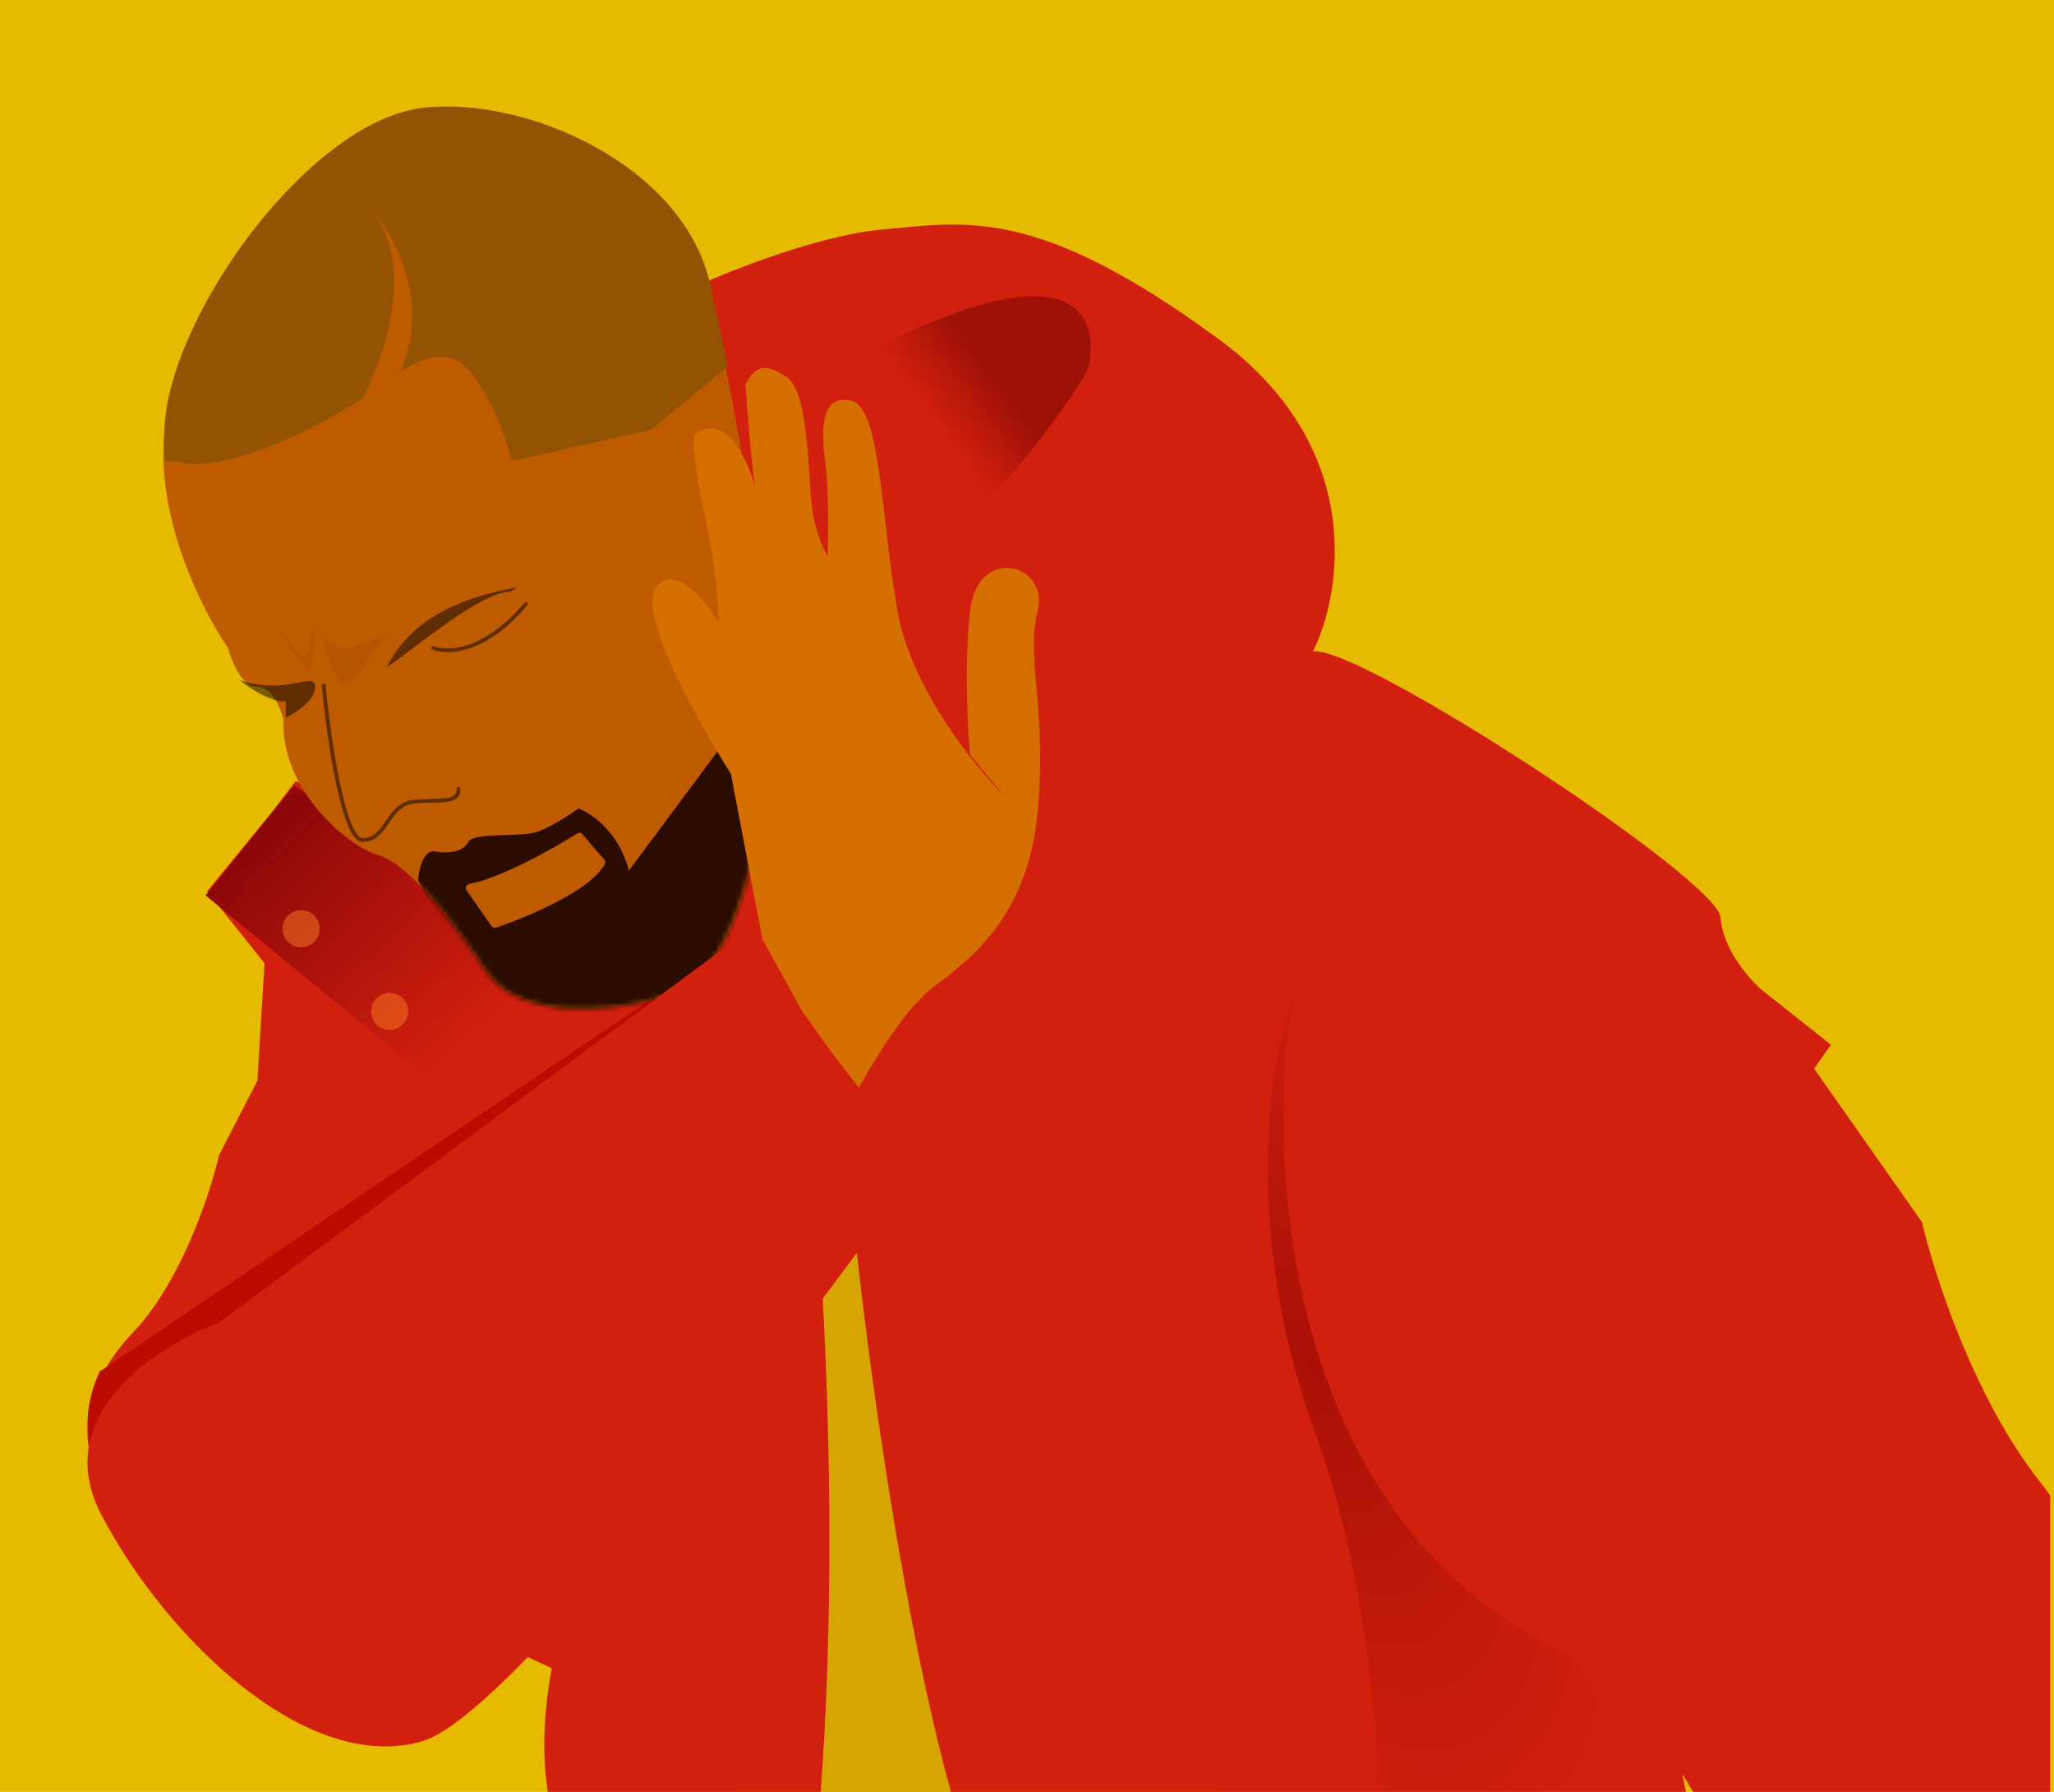 <svg width="423" height="369" viewBox="0 0 423 369" fill="none" xmlns="http://www.w3.org/2000/svg">
<rect x="0" y="0" width="423" height="369" fill="#808080" stroke="none"/>
<g clip-path="url(#clip0_2_2)">
<rect width="423" height="369" fill="white"/>
<rect width="423" height="846" fill="#E6BA01"/>
<g clip-path="url(#clip1_2_2)">
<path d="M264.569 401.312H149.974L153.943 248.118L197.598 240.705L264.569 401.312Z" fill="#D7A503"/>
<path d="M208.649 401.312C192.056 377.607 179.677 290.361 175.561 249.701L141.979 199.823L129.139 192.909V182.044C134.571 175.953 146.819 162.29 152.35 156.364C159.264 148.956 144.448 83.275 145.436 78.336C146.226 74.386 143.461 64.18 141.979 59.57C149.716 55.949 168.548 48.409 181.981 47.224C198.772 45.743 213.588 42.286 251.121 69.941C281.147 92.065 276.472 121.959 270.381 134.141C279.764 132.659 353.842 181.056 354.336 188.958C354.731 195.279 360.098 201.469 362.732 203.773L377.054 215.132L373.597 220.07L395.82 251.676C398.289 262.376 406.586 288.024 420.019 305.012C433.452 322 440.102 349.293 441.748 360.816C448.86 364.767 456.235 388.472 459.033 399.83L368.164 401.312L346.435 365.261L353.842 401.312H208.649Z" fill="#D2200E"/>
<path d="M116.587 386.498C113.038 388.078 110.682 397.362 109.532 401.312H164.89C168.505 385.675 173.269 335.835 169.326 265.52C165.383 195.204 132.524 192.768 116.587 200.339C103.969 182.563 74.198 166.597 60.89 160.836L55.962 167.255L42.654 183.551L54.483 198.364L53.004 222.56L45.118 237.867C43.311 245.768 37.232 264.137 27.374 274.408C17.516 284.679 17.352 295.147 18.502 299.097L113.63 343.538C107.715 375.635 121.023 384.523 116.587 386.498Z" fill="#D2200E"/>
<path d="M195.764 103.243C197.3 90.645 179.768 80.278 170.81 76.67C228.397 44.684 225.518 70.765 224.078 75.686C222.638 80.606 193.845 118.99 195.764 103.243Z" fill="url(#paint0_linear_2_2)" fill-opacity="0.5"/>
<path fill-rule="evenodd" clip-rule="evenodd" d="M94.533 332.653L143.317 199.524L20.512 282.451C17.549 288.951 17.729 294.546 18.502 297.199L94.533 332.653Z" fill="#BC0B01"/>
<path d="M324.765 341.513C264.214 315.023 260.544 239.541 266.278 205.112C261.527 217.796 255.76 253.445 270.701 294.563C285.643 335.681 285.016 382.697 282.722 401.312H353.988L324.765 341.513Z" fill="url(#paint1_radial_2_2)" fill-opacity="0.5"/>
<path d="M89.791 223.342L42.325 184.387L60.619 161.704L116.985 202.139L89.791 223.342Z" fill="url(#paint2_linear_2_2)"/>
<path d="M99.915 199.723C107.035 210.395 126.284 208.122 135.019 205.652C138.579 204.825 142.765 202.343 144.413 201.205C170.024 168.72 151.969 86.714 146.454 61.663L146.391 61.376C140.952 36.671 108.32 22.342 87.06 24.813C65.8 27.283 40.09 60.388 34.651 84.104C30.301 103.078 41.079 124.949 47.012 133.514C47.671 136.149 49.781 141.419 52.945 141.419C56.109 141.419 57.889 146.031 58.384 148.337C57.889 163.16 72.228 174.524 77.666 176.006C83.105 177.488 91.016 186.382 99.915 199.723Z" fill="#BE5B01"/>
<path fill-rule="evenodd" clip-rule="evenodd" d="M77.787 80.144C81.734 76.362 90.909 70.179 96.04 75.704C101.17 81.229 104.426 90.832 105.412 94.943L134.024 88.53L149.852 75.543C148.515 68.799 147.267 63.126 146.359 59L146.296 58.713C140.87 34.047 108.311 19.741 87.099 22.208C65.887 24.674 40.235 57.726 34.809 81.405C33.791 85.847 33.603 90.448 33.988 95C35.206 95.047 36.319 95.113 36.913 95.155C41.224 96.494 54.45 95.2 77.787 80.144Z" fill="#945303"/>
<path d="M66.633 140.869C67.641 151.576 70.667 172.99 74.702 172.99C79.745 172.99 79.745 165.578 85.293 165.083C90.84 164.589 94.875 165.578 94.371 162.118" stroke="black" stroke-opacity="0.5" stroke-width="0.783"/>
<path d="M79.655 137.396C85.635 125.268 99.258 122.357 106.567 120.902L105.072 121.872C99.091 121.872 86.3 132.868 79.655 137.396Z" fill="black" fill-opacity="0.5"/>
<path d="M58.847 144.396C56.024 144.786 51.286 141.629 49.27 140.001C58.847 143.419 64.896 138.047 64.896 141.466C64.896 144.2 60.864 146.837 58.847 147.814V144.396Z" fill="black" fill-opacity="0.5"/>
<path d="M89.204 133.428C92.052 134.602 99.86 134.434 108.303 124.374" stroke="black" stroke-opacity="0.5" stroke-width="0.783" stroke-linecap="round"/>
<mask id="mask0_2_2" style="mask-type:alpha" maskUnits="userSpaceOnUse" x="33" y="24" width="125" height="184">
<path d="M99.925 199.799C107.029 210.454 126.235 208.185 134.95 205.718C138.502 204.892 142.678 202.414 144.323 201.279C169.876 168.845 151.862 86.971 146.359 61.96L146.296 61.673C140.87 37.007 108.311 22.701 87.099 25.168C65.887 27.634 40.235 60.686 34.809 84.365C30.467 103.308 41.221 125.145 47.141 133.695C47.799 136.326 49.904 141.588 53.061 141.588C56.218 141.588 57.994 146.193 58.487 148.495C57.994 163.294 72.3 174.64 77.726 176.12C83.153 177.6 91.046 186.479 99.925 199.799Z" fill="#BE5B01"/>
</mask>
<g mask="url(#mask0_2_2)">
<path d="M89.546 175.352C87.178 174.957 86.257 179.134 86.093 181.272L91.519 192.124L101.385 205.937L122.104 219.75L161.076 208.403V167.459L159.596 138.847L129.504 179.298C127.531 171.405 121.776 167.459 119.145 166.472C117.336 167.788 113.028 170.616 110.265 171.405C106.812 172.392 97.439 171.405 96.452 173.379C95.466 175.352 92.506 175.845 89.546 175.352Z" fill="#2C0C01"/>
</g>
<path d="M192.305 203.18C185.938 207.907 178.378 220.906 175.394 226.815L156.992 193.332L150.526 159.356C143.729 148.688 131.129 126.07 135.108 120.949C139.087 115.828 145.387 123.739 148.04 128.335C148.04 125.381 147.443 116.715 145.055 105.685C142.668 94.655 142.734 90.256 143.066 89.436C149.432 84.709 154.008 94.688 155.5 100.268C154.704 95.147 153.842 84.019 153.511 79.095C155.997 74.664 157.987 75.156 161.966 77.618C165.944 80.08 166.442 93.867 166.939 101.746C167.337 108.048 169.426 112.907 170.421 114.548C170.587 110.445 170.719 100.761 169.923 94.852C168.929 87.466 169.426 81.065 175.394 82.542C181.363 84.019 181.363 106.177 184.844 125.873C187.629 141.63 200.594 157.715 206.728 163.788L199.765 155.417C199.268 150.165 198.571 136.903 199.765 125.873C201.257 112.086 216.178 116.025 213.691 125.873C211.204 135.721 215.68 146.062 213.691 167.235C211.702 188.408 200.262 197.271 192.305 203.18Z" fill="#D66F01"/>
<path d="M178.222 225.678L185.624 217.802C191.545 217.802 194.999 226.662 195.986 231.093C167.531 271.292 105.884 353.07 86.936 358.583C63.251 365.474 34.138 337.416 20.816 311.82C10.157 291.343 32.494 277.035 44.994 272.441L154.537 191.221C161.643 204.216 173.288 219.607 178.222 225.678Z" fill="#D2200E"/>
<path d="M76.735 43.496C85.685 54.918 78.908 74.315 74.401 82.585L78.259 83.55C90.905 67.287 82.512 50.071 76.735 43.496Z" fill="#BE5B01"/>
<path d="M65.643 127.847C65.762 128.428 65.903 129.073 66.064 129.756C68.067 135.708 75.234 133.176 80.148 130.198C80.95 129.342 81.673 128.799 82.259 128.799C81.629 129.256 80.916 129.732 80.148 130.198C77.505 133.019 74.003 139.244 71.685 140.705C69.554 142.049 67.266 134.85 66.064 129.756C65.876 129.197 65.734 128.563 65.643 127.847Z" fill="#9A3D00" fill-opacity="0.2"/>
<path d="M64.132 137.847C61.715 137.847 58.426 131.18 57.083 127.847C63.528 140.8 64.468 133.244 64.132 127.847C64.938 130.133 64.468 135.466 64.132 137.847Z" fill="#9A3D00" fill-opacity="0.2"/>
<path d="M101.239 190.743L96.078 183.332C95.729 182.831 96.059 182.124 96.661 182.015C102.948 180.884 113.576 174.946 118.904 171.615C119.233 171.408 119.664 171.473 119.918 171.767L124.486 177.071C124.678 177.294 124.733 177.606 124.6 177.868C121.842 183.283 108.901 188.755 102.122 191.038C101.794 191.149 101.437 191.027 101.239 190.743Z" fill="#BE5B01"/>
<circle cx="62.009" cy="191.259" r="3.824" transform="rotate(-18.176 62.009 191.259)" fill="#F97F23" fill-opacity="0.5"/>
<circle cx="80.242" cy="208.269" r="3.824" transform="rotate(-18.176 80.242 208.269)" fill="#F97F23" fill-opacity="0.5"/>
</g>
</g>
<defs>
<linearGradient id="paint0_linear_2_2" x1="205.198" y1="77.004" x2="192.209" y2="86.463" gradientUnits="userSpaceOnUse">
<stop stop-color="#670100"/>
<stop offset="1" stop-color="#670100" stop-opacity="0"/>
</linearGradient>
<radialGradient id="paint1_radial_2_2" cx="0" cy="0" r="1" gradientUnits="userSpaceOnUse" gradientTransform="translate(270.435 281.714) rotate(67.674) scale(107.386 50.923)">
<stop stop-color="#810101"/>
<stop offset="1" stop-color="#810101" stop-opacity="0"/>
</radialGradient>
<linearGradient id="paint2_linear_2_2" x1="55.674" y1="172.553" x2="95.608" y2="215.56" gradientUnits="userSpaceOnUse">
<stop stop-color="#8E0809"/>
<stop offset="1" stop-color="#8E0809" stop-opacity="0"/>
</linearGradient>
<clipPath id="clip0_2_2">
<rect width="423" height="369" fill="white"/>
</clipPath>
<clipPath id="clip1_2_2">
<rect width="422.217" height="394.017" fill="white"/>
</clipPath>
</defs>
</svg>
